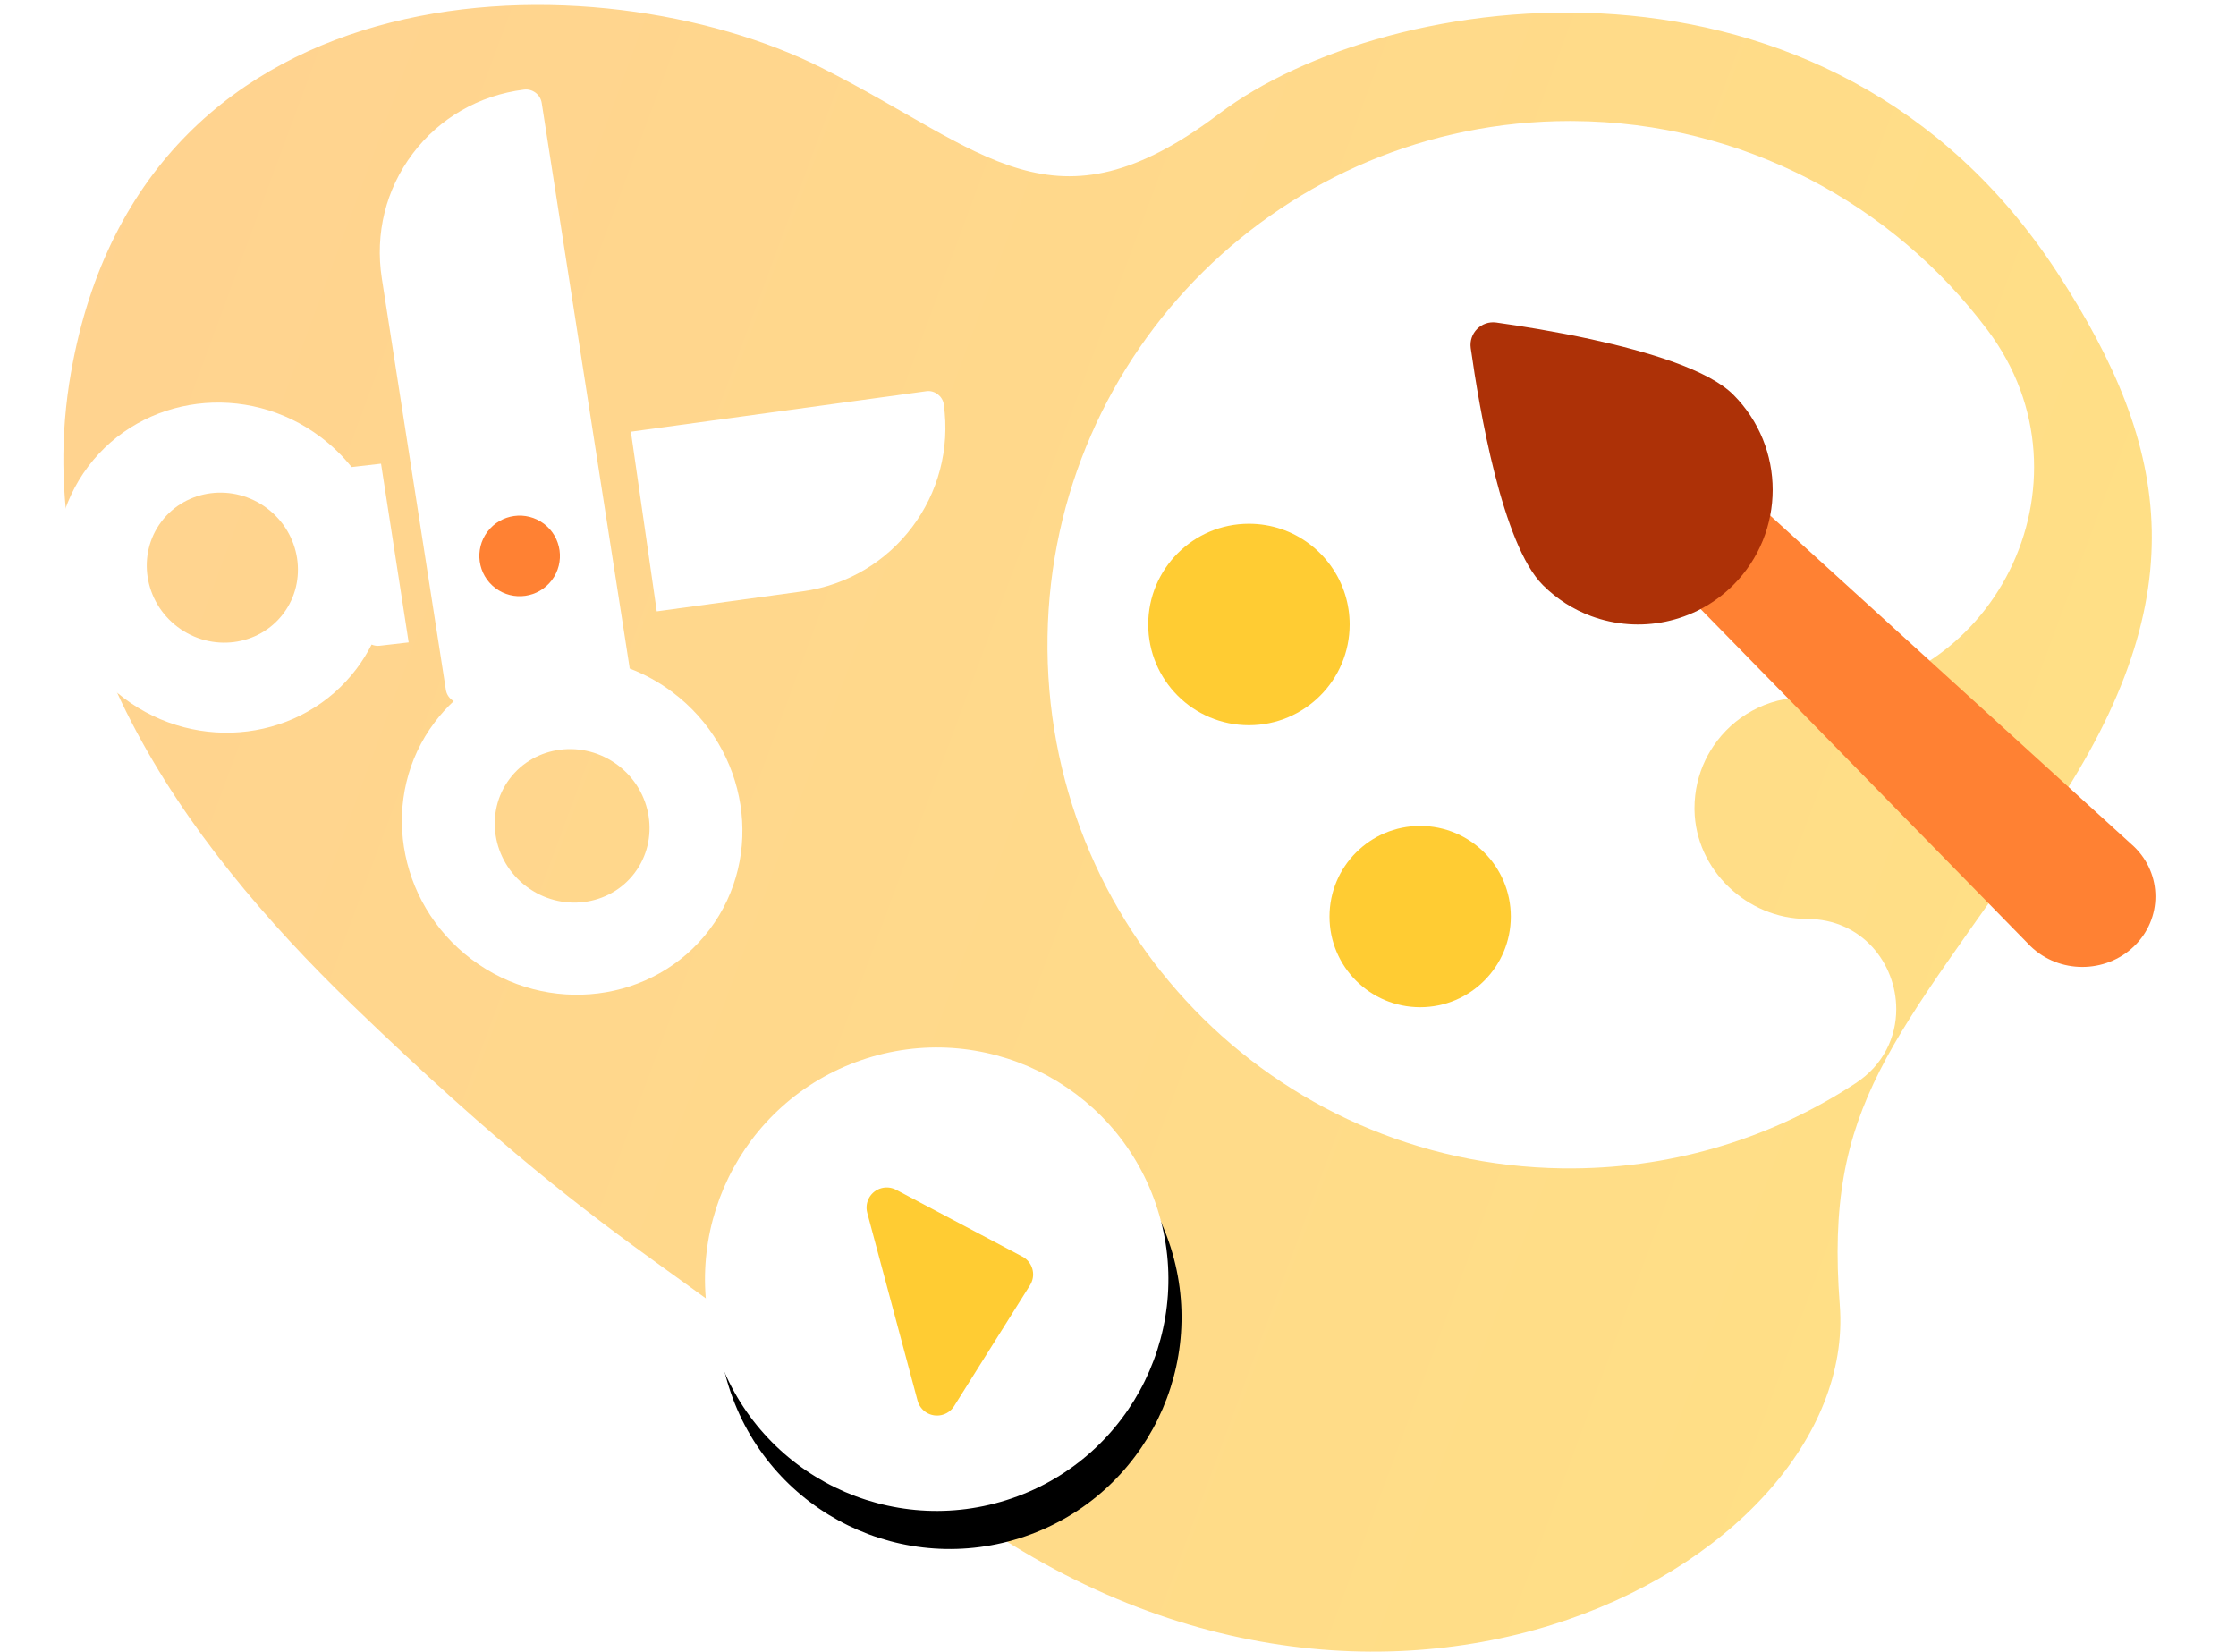 <?xml version="1.0" encoding="UTF-8"?>
<svg width="111px" height="82px" viewBox="0 0 111 82" version="1.1" xmlns="http://www.w3.org/2000/svg" xmlns:xlink="http://www.w3.org/1999/xlink">
    <!-- Generator: Sketch 63.1 (92452) - https://sketch.com -->
    <title>Group 2 Copy 3</title>
    <desc>Created with Sketch.</desc>
    <defs>
        <linearGradient x1="-4.689%" y1="73.985%" x2="100%" y2="39.628%" id="linearGradient-1">
            <stop stop-color="#FFB347" offset="0%"></stop>
            <stop stop-color="#FFCC33" offset="100%"></stop>
        </linearGradient>
        <circle id="path-2" cx="11.5" cy="11.5" r="11.5"></circle>
        <filter x="-30.4%" y="-21.7%" width="160.9%" height="160.9%" filterUnits="objectBoundingBox" id="filter-3">
            <feOffset dx="0" dy="2" in="SourceAlpha" result="shadowOffsetOuter1"></feOffset>
            <feGaussianBlur stdDeviation="2" in="shadowOffsetOuter1" result="shadowBlurOuter1"></feGaussianBlur>
            <feColorMatrix values="0 0 0 0 0   0 0 0 0 0   0 0 0 0 0  0 0 0 0.1 0" type="matrix" in="shadowBlurOuter1"></feColorMatrix>
        </filter>
        <filter x="-30.0%" y="-32.4%" width="160.0%" height="164.9%" filterUnits="objectBoundingBox" id="filter-4">
            <feOffset dx="0" dy="2" in="SourceAlpha" result="shadowOffsetOuter1"></feOffset>
            <feGaussianBlur stdDeviation="2" in="shadowOffsetOuter1" result="shadowBlurOuter1"></feGaussianBlur>
            <feColorMatrix values="0 0 0 0 0   0 0 0 0 0   0 0 0 0 0  0 0 0 0.1 0" type="matrix" in="shadowBlurOuter1" result="shadowMatrixOuter1"></feColorMatrix>
            <feMerge>
                <feMergeNode in="shadowMatrixOuter1"></feMergeNode>
                <feMergeNode in="SourceGraphic"></feMergeNode>
            </feMerge>
        </filter>
        <filter x="-21.8%" y="-23.1%" width="143.6%" height="146.2%" filterUnits="objectBoundingBox" id="filter-5">
            <feOffset dx="0" dy="2" in="SourceAlpha" result="shadowOffsetOuter1"></feOffset>
            <feGaussianBlur stdDeviation="2" in="shadowOffsetOuter1" result="shadowBlurOuter1"></feGaussianBlur>
            <feColorMatrix values="0 0 0 0 0   0 0 0 0 0   0 0 0 0 0  0 0 0 0.1 0" type="matrix" in="shadowBlurOuter1" result="shadowMatrixOuter1"></feColorMatrix>
            <feMerge>
                <feMergeNode in="shadowMatrixOuter1"></feMergeNode>
                <feMergeNode in="SourceGraphic"></feMergeNode>
            </feMerge>
        </filter>
    </defs>
    <g id="Page-1" stroke="none" stroke-width="1" fill="none" fill-rule="evenodd">
        <g id="DASHBOARD---User" transform="translate(-791, -600)">
            <g id="Group-2-Copy-3" transform="translate(782, 563)">
                <g id="Activites-Copy" fill="url(#linearGradient-1)" fill-opacity="0.6" fill-rule="nonzero">
                    <path d="M88.438,107.184 C72.576,107.184 72.366,109.832 51.845,109.832 C40.065,109.832 27.095,107.469 19.988,96.943 C8.266,79.583 24.557,63.851 36.273,60.192 C45.013,57.463 50.466,58.345 52.073,48.095 C53.679,37.844 67.253,20.226 87.509,24.895 C97.637,27.229 103.792,31.694 106.002,44.898 C108.212,58.103 107.792,62.585 115.315,69.258 C125.132,77.965 116.4,104.911 88.438,107.184 Z" id="Path" transform="translate(67.568, 66.978) rotate(44) translate(-67.568, -66.978) "></path>
                </g>
                <g id="Player" transform="translate(55.5, 100.5) rotate(-19) translate(-55.5, -100.5) translate(44, 89)">
                    <g id="Oval">
                        <use fill="black" fill-opacity="1" filter="url(#filter-3)" xlink:href="#path-2"></use>
                        <use fill="#FFFFFF" fill-rule="evenodd" xlink:href="#path-2"></use>
                    </g>
                    <path d="M13.532,9.299 L18.358,14.496 C18.733,14.901 18.71,15.534 18.305,15.91 C18.12,16.081 17.877,16.177 17.625,16.177 L7.973,16.177 C7.421,16.177 6.973,15.729 6.973,15.177 C6.973,14.925 7.069,14.681 7.24,14.496 L12.066,9.299 C12.442,8.895 13.075,8.871 13.479,9.247 C13.498,9.264 13.515,9.281 13.532,9.299 Z" id="Triangle" fill="#FFCC33" transform="translate(12.799, 12.344) rotate(94) translate(-12.799, -12.344) "></path>
                </g>
                <g id="Group-11" filter="url(#filter-4)" transform="translate(36, 62.5) rotate(37) translate(-36, -62.5) translate(16, 44)">
                    <path d="M32.577,0.21 C32.294,-0.07 31.794,-0.07 31.512,0.21 L21,10.651 L27.392,17 L32.577,11.85 C35.808,8.641 35.808,3.42 32.577,0.21" id="Fill-1" fill="#FFFFFF"></path>
                    <g id="Group-7" transform="translate(0.523, 19.359)" fill="#FFFFFF">
                        <path d="M8.341,12.574 C6.25,12.574 4.55,10.92 4.55,8.886 C4.55,6.853 6.25,5.198 8.341,5.198 C10.432,5.198 12.132,6.852 12.132,8.886 C12.132,10.92 10.432,12.574 8.341,12.574 L8.341,12.574 Z M17.961,6.283 L11.527,0.024 L10.478,1.022 C10.472,1.027 10.468,1.033 10.463,1.038 C9.785,0.865 9.074,0.772 8.341,0.772 C3.742,0.772 -1.74757282e-05,4.412 -1.74757282e-05,8.886 C-1.74757282e-05,13.36 3.742,17 8.341,17 C12.94,17 16.682,13.36 16.682,8.886 C16.682,8.405 16.638,7.934 16.556,7.475 C16.689,7.443 16.813,7.377 16.912,7.281 L17.961,6.283 Z" id="Fill-5"></path>
                    </g>
                    <g id="Group-10" transform="translate(4, -0)" fill="#FFFFFF">
                        <path d="M26.446,31.802 C24.305,31.802 22.562,30.111 22.562,28.031 C22.562,25.952 24.305,24.26 26.446,24.26 C28.588,24.26 30.33,25.952 30.33,28.031 C30.33,30.111 28.588,31.802 26.446,31.802 M26.446,19.735 C25.605,19.735 24.792,19.854 24.024,20.075 C24.006,20.053 23.987,20.032 23.966,20.012 L21.816,17.924 L15.224,11.525 L3.642,0.28 C3.339,-0.014 2.847,-0.014 2.544,0.28 C0.93,1.847 0.042,3.93 0.042,6.146 C0.042,8.362 0.93,10.445 2.544,12.012 L8.633,17.924 L15.225,24.323 L17.375,26.411 C17.52,26.552 17.718,26.632 17.924,26.632 C17.958,26.632 17.991,26.629 18.025,26.625 C17.944,27.082 17.901,27.552 17.901,28.031 C17.901,32.606 21.735,36.327 26.446,36.327 C31.158,36.327 34.991,32.606 34.991,28.031 C34.991,23.457 31.158,19.735 26.446,19.735" id="Fill-8"></path>
                    </g>
                    <circle id="Oval" fill="#FF8133" cx="20.301" cy="18.899" r="2"></circle>
                </g>
                <g id="Group-12" filter="url(#filter-5)" transform="translate(61, 41)">
                    <g id="Group-3" fill="#FFFFFF">
                        <path d="M32.659,31.731 C32.736,31.57 32.821,31.414 32.913,31.263 C32.959,31.187 33.006,31.113 33.055,31.04 C34.042,29.576 35.712,28.613 37.607,28.613 C46.965,28.613 52.3,17.902 46.68,10.404 C41.99,4.147 34.542,0.06 26.097,0.008 L26.097,0.008 C26.043,0.007 25.989,0.007 25.934,0.007 C11.754,0.007 0.232,11.416 0.003,25.576 C-0.229,40.006 11.167,51.796 25.563,51.998 C25.742,52 25.919,52.001 26.097,51.999 C31.269,51.968 36.083,50.419 40.115,47.773 C41.509,46.859 42.134,45.47 42.134,44.095 C42.134,41.836 40.444,39.617 37.704,39.617 C34.734,39.617 32.167,37.183 32.119,34.207 C32.119,34.177 32.118,34.147 32.118,34.117 C32.118,33.262 32.313,32.453 32.659,31.731" id="Fill-1"></path>
                    </g>
                    <path d="M14.775,23.513 C14.142,21.478 12.243,20 10,20 L10,20 C7.238,20 5,22.239 5,25 C5,27.761 7.238,30 10,30 C12.761,30 15,27.761 15,25 C15,24.483 14.921,23.983 14.775,23.513" id="Fill-4" fill="#FFCC33"></path>
                    <path d="M18.5,35 C16.015,35 14,37.015 14,39.5 C14,41.985 16.015,44 18.5,44 C20.985,44 23,41.985 23,39.5 C23,37.015 20.985,35 18.5,35" id="Fill-6" fill="#FFCC33"></path>
                    <path d="M53.937,40.975 C52.519,42.343 50.219,42.341 48.802,40.972 L27,18.692 L30.829,15 L53.935,36.024 C55.354,37.39 55.355,39.608 53.937,40.975" id="Fill-8" fill="#FF8133"></path>
                    <path d="M34.042,13.59 C32.814,12.362 29.82,11.457 26.991,10.842 C25.186,10.45 23.448,10.175 22.279,10.011 C21.539,9.908 20.908,10.539 21.011,11.279 C21.432,14.276 22.578,21.032 24.589,23.043 C25.292,23.746 26.114,24.261 26.991,24.585 C29.364,25.462 32.136,24.949 34.042,23.043 C36.653,20.432 36.653,16.199 34.042,13.59" id="Fill-10" fill="#AD3107"></path>
                </g>
            </g>
        </g>
    </g>
</svg>